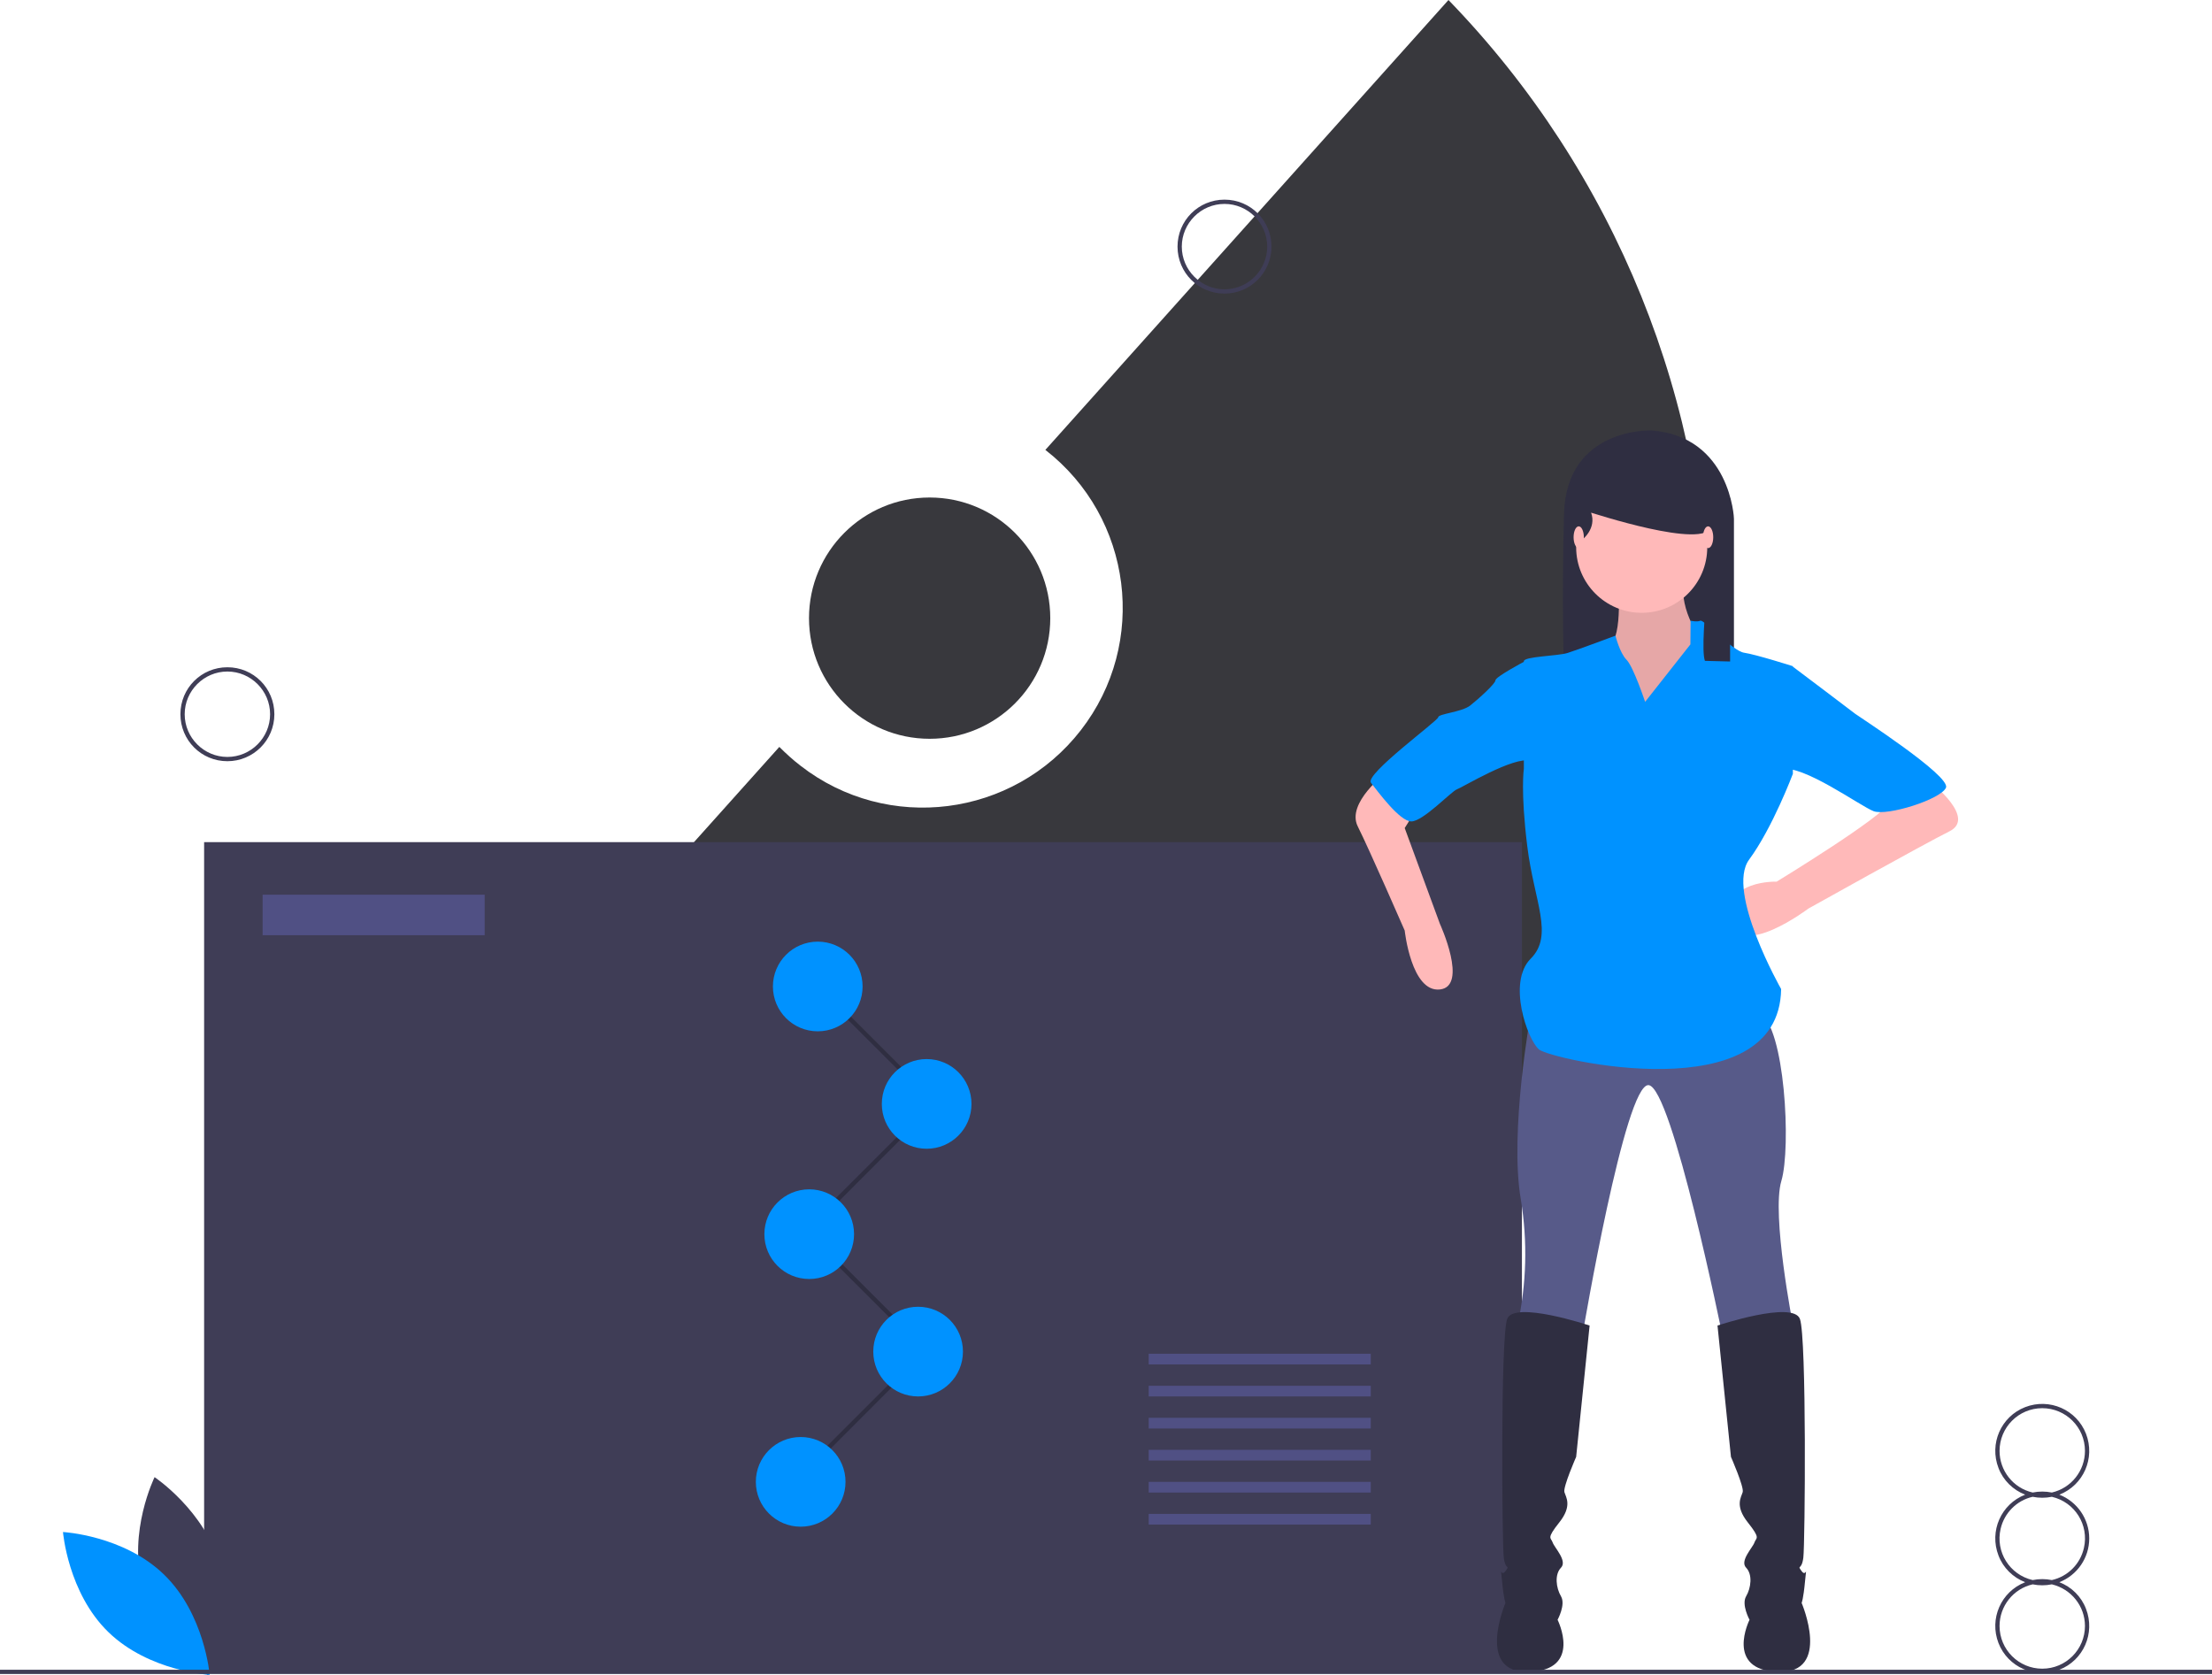 <svg version="1.1" id="b4e67b16-eb74-42a6-b922-9d4e1a643c89" xmlns="http://www.w3.org/2000/svg" x="0" y="0" viewBox="0 0 1036 784.4" style="enable-background:new 0 0 1036 784.4" xml:space="preserve"><style>.st0{fill:#38383d}.st1{fill:#3f3d56}.st2{fill:#2f2e41}.st3{fill:#ffb9b9}.st6{fill:#0092ff}.st7{opacity:.3;fill:#797bf2;enable-background:new}</style><path class="st0" d="M678.4 0 489.6 210.7c40.8 31.7 48.3 90.5 16.6 131.3s-90.5 48.3-131.3 16.6c-3.5-2.7-6.8-5.7-9.9-8.8L102 643.3c75.8 58.9 169.2 90.9 265.2 90.7 239.1 0 433-193.9 433-433 .1-112.3-43.6-220.3-121.8-301z"/><circle class="st0" cx="435.4" cy="289.5" r="56.5"/><path class="st1" d="M95.6 394.4h617.2v388.9H95.6z"/><path class="st2" d="M773.4 201.6s-39.8-1.6-40.9 39.2 0 75.8 0 75.8h79.6V243c.1 0-1.6-38.7-38.7-41.4z"/><path class="st3" d="M757.9 274.4s2.4 26.8-5.5 29.1 3.1 36.2 3.1 36.2l31.5 7.1 18.1-36.2-7.9-10.2s-13.4-18.1-7.1-30.7-32.2 4.7-32.2 4.7z"/><path d="M757.9 274.4s2.4 26.8-5.5 29.1 3.1 36.2 3.1 36.2l31.5 7.1 18.1-36.2-7.9-10.2s-13.4-18.1-7.1-30.7-32.2 4.7-32.2 4.7z" style="opacity:.1;enable-background:new"/><circle class="st3" cx="768.9" cy="256.3" r="30.7"/><path class="st3" d="M649.3 361.8S630.4 376 635.9 387s22 48.8 22 48.8 3.1 29.1 16.5 27.6 0-30.7 0-30.7l-16.5-44.9 5.5-8.7-14.1-17.3zM904.4 366.5s21.3 16.5 8.7 22.8-66.1 36.2-66.1 36.2-32.3 24.4-36.2 5.5 21.3-18.1 21.3-18.1 50.4-30.7 52.7-37 19.6-9.4 19.6-9.4z"/><path d="M717 474.4s-10.2 55.9-4.7 87.4c3.2 19.6 2.7 39.6-1.6 59l30.7 3.1s19.7-116.5 30.7-115.7 34.6 117.3 34.6 117.3l33.1-4.7s-10.2-52-5.5-67.7 1.6-72.4-10.2-78.7-107.1 0-107.1 0z" style="fill:#575a89"/><path class="st2" d="M744.5 620.8s-35.4-11.8-38.6-3.1-2.4 105.5-1.6 111.8 3.1 3.1.8 6.3-2.4-3.9-1.6 4.7 1.6 10.2 1.6 10.2-14.2 33.1 11 32.3 13.4-24.4 13.4-24.4 3.9-7.1 1.6-11-3.1-10.2 0-13.4-3.1-9.4-3.9-11.8-3.1-1.6 3.1-9.4 3.1-11.8 2.4-14.2 5.5-16.5 5.5-16.5l6.3-61.5zM804.4 620.8s35.4-11.8 38.6-3.1 2.4 105.5 1.6 111.8-3.1 3.1-.8 6.3 2.4-3.9 1.6 4.7-1.6 10.2-1.6 10.2 14.2 33.1-11 32.3-13.4-24.4-13.4-24.4-3.9-7.1-1.6-11 3.1-10.2 0-13.4 3.1-9.4 3.9-11.8 3.1-1.6-3.1-9.4-3.1-11.8-2.4-14.2-5.5-16.5-5.5-16.5l-6.3-61.5z"/><path class="st6" d="M770.5 328.7s-5.5-16.5-8.7-19.7-5.2-11.3-5.2-11.3-17.6 6.6-22.4 8.1-20.5 1.6-20.5 3.9v50.4s-1.6 10.2 1.6 36.2 12.6 41.7 1.6 52.7-1.6 37.8 3.9 42.5 112.6 29.1 113.4-28.3c0 0-26-45.7-15-60.6s20.5-40.2 20.5-40.2V312s-17.3-5.5-22.8-6.3-18.9-15.7-20.5-15-4.6 0-4.6 0l-.1 11.1-21.2 26.9z"/><path class="st6" d="m724.8 313.8-11-3.9s-13.4 7.1-13.4 8.7-7.9 8.7-11.8 11.8-15 3.9-15 5.5-34.6 26.8-31.5 30.7 13.4 18.1 18.9 18.1 18.9-14.2 21.3-15 26.8-15.7 34.6-13.4 7.9-42.5 7.9-42.5zM824.8 315.4l15-3.1s28.3 21.3 29.1 22 44.9 29.1 42.5 34.6-27.6 13.4-33.9 11-33.1-22-43.3-19.7-9.4-44.8-9.4-44.8z"/><path class="st2" d="M801.6 246.5c3.7-15.7 2.2-19.9 2.2-19.9L756 214.8l-16.7 16.1v16.7l1.7 5.2s6.9-5.2 4.2-12.7c0-.1 53.7 17.7 56.4 6.4z"/><path class="st2" d="m802.2 237.7-4.5 4.9c7.1.1-2.4 57.6.8 66.9l11.8.3v-76.6l-8.1 4.5z"/><ellipse class="st3" cx="739.4" cy="251.6" rx="2.4" ry="5.1"/><ellipse class="st3" cx="800" cy="251.6" rx="2.4" ry="5.1"/><path class="st2" d="m372.7 694.8-1.4-1.5 60.8-60.8-53.8-53.7 1.4-1.5 55.2 55.2z"/><circle class="st6" cx="430" cy="633" r="21"/><circle class="st6" cx="375" cy="694" r="21"/><path class="st2" d="m376.7 578.8-1.4-1.5 60.8-60.8-53.8-53.7 1.4-1.5 55.2 55.2z"/><circle class="st6" cx="383" cy="462" r="21"/><circle class="st6" cx="434" cy="517" r="21"/><circle class="st6" cx="379" cy="578" r="21"/><path class="st7" d="M123 419h104v19H123zM538 634h104v5H538zM538 649h104v5H538zM538 664h104v5H538zM538 679h104v5H538zM538 694h104v5H538zM538 709h104v5H538z"/><path class="st1" d="M66.8 743c6.9 25.6 30.6 41.4 30.6 41.4s12.5-25.6 5.6-51.2-30.6-41.4-30.6-41.4-12.6 25.6-5.6 51.2z"/><path class="st6" d="M76.9 737.5c19 18.5 21.3 46.9 21.3 46.9s-28.4-1.6-47.4-20-21.3-46.9-21.3-46.9 28.4 1.5 47.4 20z"/><path class="st1" d="M0 782h1036v2H0z"/><path class="st1" d="M978.5 720.5c0-9.1-5.6-17.2-14-20.5 11.3-4.4 16.9-17.1 12.5-28.5-4.4-11.3-17.1-16.9-28.5-12.5-11.3 4.4-16.9 17.1-12.5 28.5 2.2 5.8 6.8 10.3 12.5 12.5-11.3 4.4-16.9 17.1-12.5 28.5 2.2 5.8 6.8 10.3 12.5 12.5-11.3 4.4-16.9 17.1-12.5 28.5 4.4 11.3 17.1 16.9 28.5 12.5 11.3-4.4 16.9-17.1 12.5-28.5-2.2-5.8-6.8-10.3-12.5-12.5 8.4-3.3 14-11.4 14-20.5zm-42-41c0-11 8.9-20 20-20 11 0 20 8.9 20 20 0 9.3-6.4 17.4-15.5 19.5-3-.6-6-.6-9 0-9.1-2.1-15.5-10.2-15.5-19.5zm40 82c0 11-8.9 20-20 20-11 0-20-8.9-20-20 0-9.3 6.4-17.4 15.5-19.5 3 .6 6 .6 9 0 9.1 2.2 15.5 10.2 15.5 19.5zM961 740c-3-.6-6-.6-9 0-10.8-2.5-17.5-13.2-15-24 1.7-7.4 7.5-13.3 15-15 3 .6 6 .6 9 0 10.8 2.5 17.5 13.2 15 24-1.7 7.5-7.5 13.3-15 15zM106.5 356.5c-12.2 0-22-9.8-22-22s9.8-22 22-22 22 9.8 22 22-9.9 22-22 22zm0-42c-11 0-20 9-20 20s9 20 20 20 20-9 20-20-9-20-20-20zM573.5 137.5c-12.2 0-22-9.8-22-22s9.8-22 22-22 22 9.8 22 22-9.9 22-22 22zm0-42c-11 0-20 9-20 20s9 20 20 20 20-9 20-20-9-20-20-20z"/></svg>
